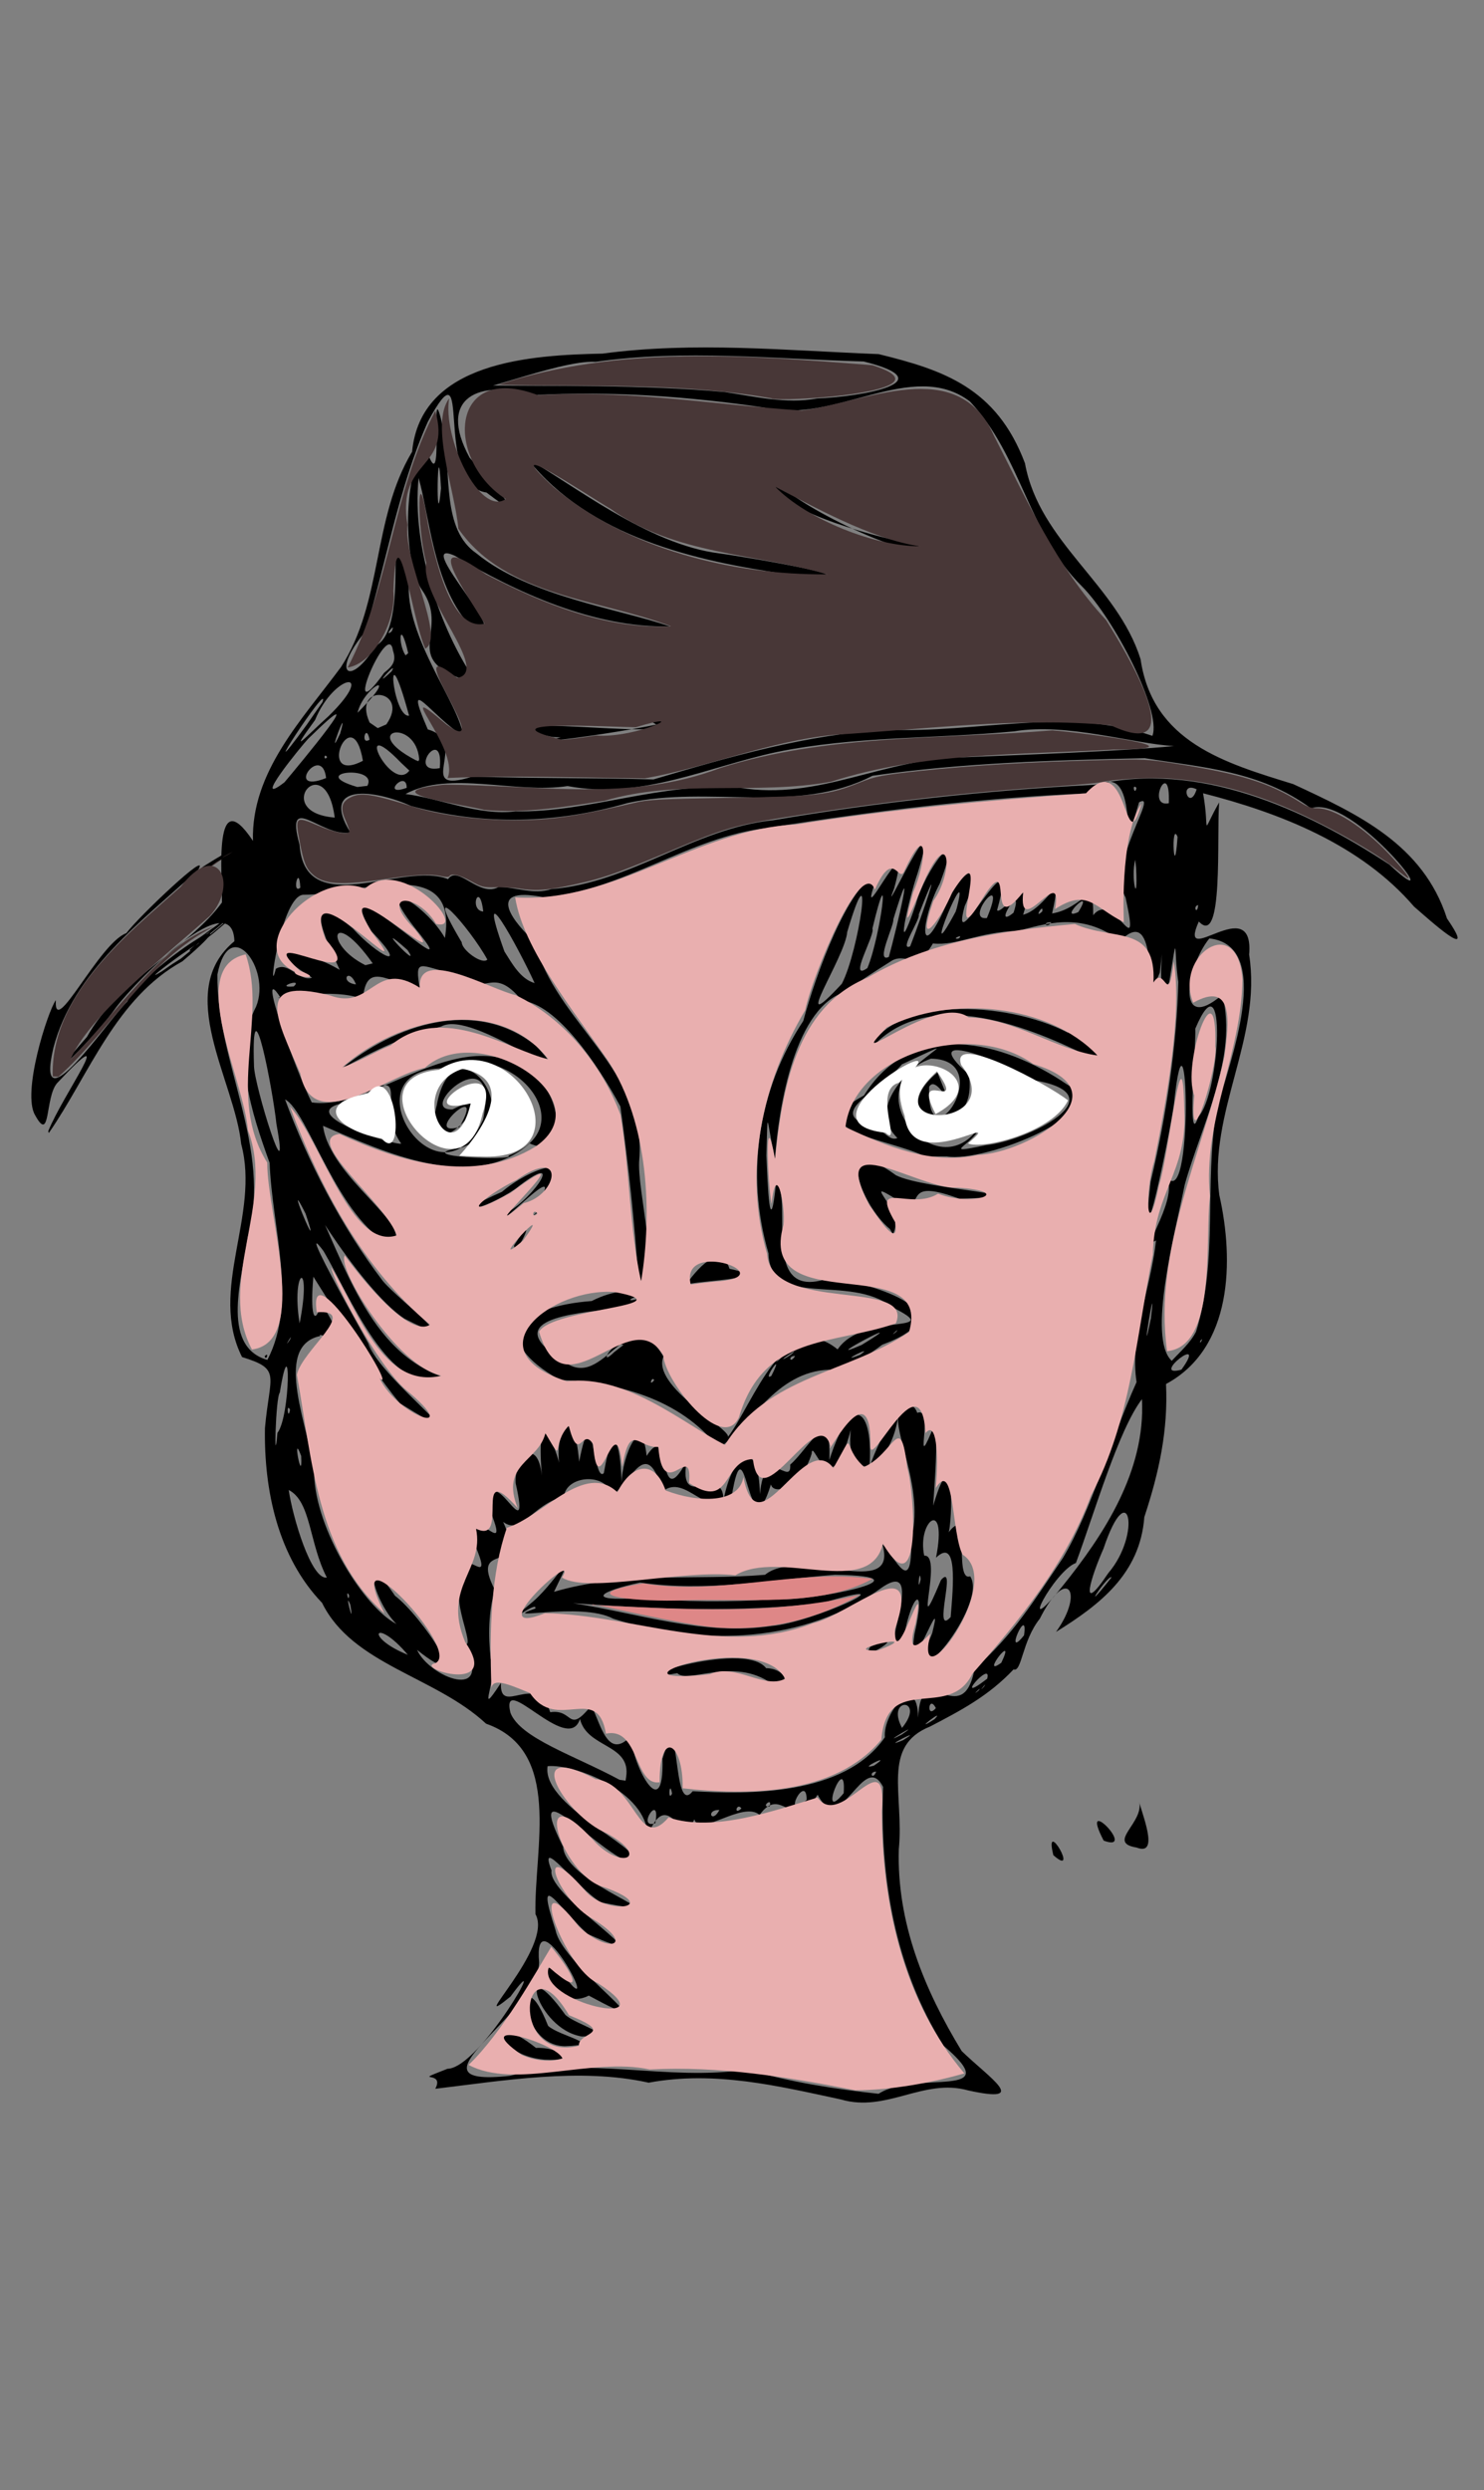 <?xml version="1.0" encoding="UTF-8" standalone="no"?>
<svg
   xmlns:dc="http://purl.org/dc/elements/1.1/"
   xmlns:cc="http://creativecommons.org/ns#"
   xmlns:rdf="http://www.w3.org/1999/02/22-rdf-syntax-ns#"
   xmlns:svg="http://www.w3.org/2000/svg"
   xmlns="http://www.w3.org/2000/svg"
   xmlns:sodipodi="http://sodipodi.sourceforge.net/DTD/sodipodi-0.dtd"
   xmlns:inkscape="http://www.inkscape.org/namespaces/inkscape"
   version="1.1"
   id="svg86"
   width="1440"
   height="2416"
   viewBox="0 0 1440 2416"
   sodipodi:docname="villager3.svg"
   inkscape:version="1.0 (4035a4fb49, 2020-05-01)">
  <rect x="0" y="0" width="1440" height="2416" fill="#808080" stroke="none"/>
  <defs
     id="defs90" />
  <sodipodi:namedview
     inkscape:document-rotation="0"
     pagecolor="#ffffff"
     bordercolor="#666666"
     borderopacity="1"
     objecttolerance="10"
     gridtolerance="10"
     guidetolerance="10"
     inkscape:pageopacity="0"
     inkscape:pageshadow="2"
     inkscape:window-width="1058"
     inkscape:window-height="1347"
     id="namedview88"
     showgrid="false"
     inkscape:zoom="0.59003612"
     inkscape:cx="589.76972"
     inkscape:cy="1065.7203"
     inkscape:window-x="0"
     inkscape:window-y="0"
     inkscape:window-maximized="0"
     inkscape:current-layer="g94"
     inkscape:pagecheckerboard="true" />
  <g
     inkscape:groupmode="layer"
     inkscape:label="Image"
     id="g94">
    <path
       id="path98"
       style="fill:#000000;stroke-width:1.333"
       d="m 815.89,2036.823 c -60.361,-12.905 -122.085,-28.18 -186.468,-16.25 -66.771,-14.898 -141.85,-1.791 -207.039,5.916 10.047,-18.984 -25.667,-4.63 11.792,-19.393 32.047,-0.454 103.226,-127.659 61.163,-70.025 -46.029,37.359 42.343,-48.017 24.239,-79.984 -1.446,-64.35 26.649,-158.641 -47.951,-184.821 -49.415,-46.029 -129.592,-57.124 -159.128,-117.221 -42.835,-44.57 -56.462,-109.404 -55.395,-169.54 4.547,-52.017 16.429,-57.02 -22.242,-68.931 -32.857,-65.341 17.764,-137.635 -0.828,-206.643 -6.368,-62.091 -65.72,-147.815 -6.587,-196.765 -1.64,-55.651 -93.169,35.763 -114.552,63.877 -18.696,27.168 -80.467,87.941 -28.547,28.985 30.476,-55.131 99.219,-86.411 131.024,-130.473 0.463,-26.107 -8.852,-118.289 30.09,-59.734 -1.853,-67.065 48.078,-118.09 85.518,-168.803 40.897,-63.43 29.843,-143.649 68.905,-208.708 8.326,-87.781 115.492,-93.799 184.766,-95.249 88.997,-11.884 178.527,-2.99 267.993,0.502 62.602,15.386 114.357,32.515 141.945,105.911 13.904,76.847 89.361,117.565 112.162,190.025 11.782,80.503 81.82,100.728 148.118,121.217 62.766,29.118 126.123,58.482 149.244,130.438 31.378,45.418 -17.822,0.603 -32,-11.61 -51.488,-60.014 -129.75,-90.848 -204.728,-109.946 6.984,38.215 -2.872,41.289 15.611,8.89 -2.55,33.424 4.425,141.445 -19.73,115.539 -21.71,48.716 54.136,-30.724 48.847,32.18 12.679,80.666 -39.74,152.5 -28.936,233.284 14.251,63.12 13.098,148.4 -51.731,183.245 2.109,44.786 -6.656,85.531 -21.052,129.085 -4.109,54.977 -43.047,84.971 -85.671,111.417 28.1,-39.145 10.349,-64.919 -15.788,-12.743 -17.289,21.671 -17.387,52.193 -25.446,49.177 -24.489,25.866 -50.867,39.645 -80.892,55.322 -47.589,19.058 -25.218,65.462 -30.424,119.127 -2.075,71.617 25.008,136.641 60.99,195.769 27.405,26.579 66.971,51.504 6.285,38.188 -43.244,-12.206 -79.243,21.84 -123.556,8.743 z m 36.621,-5.48 c 36.384,-23.434 125.461,6.591 63.204,-46.549 -47.355,-74.794 -62.185,-163.703 -58.796,-251.143 -18.966,-36.764 -40.97,50.977 -63.49,7.556 -25.637,38.38 -34.364,-10.644 -56.379,19.537 -16.67,-14.043 -58.34,22.365 -63.227,4.321 -13.57,28.029 -25.423,-33.552 -45.315,15.803 -1.217,-42.342 -69.728,-69.65 -97.146,-67.378 -6.681,41.239 109.724,87.309 76.804,92.213 -34.329,-15.146 -100.069,-91.349 -61.786,-13.945 2.678,37.838 124.03,71.204 36.662,53.865 -23.534,-14.212 -61.638,-66.672 -47.844,-30.901 -5.093,25.462 120.638,100.185 34.602,61.361 -29.264,-27.333 -50.904,-65.38 -30.622,-3.122 7.147,35.712 117.744,109.522 32.13,63.118 -38.42,19.924 -60.314,-61.234 -15.532,-9.081 20.313,19.582 -38.419,-86.748 -32.639,-23.031 -1.034,51.021 -136.258,121.65 -28.385,109.953 76.019,-19.687 151.836,5.64 230.169,-6.143 41.769,12.265 85.944,19.106 127.589,23.566 z m -324.398,-33.106 c -48.547,-4.41 -56.152,-49.658 -8,-11.379 20.72,-1.193 44.621,13.326 8,11.379 z m 19.878,-13.058 c -47.708,-1.088 -44.178,-90.916 -16.17,-19.772 10.861,10.127 56.636,18.46 16.17,19.772 z m 16.58,-9.412 c -44.922,-7.176 -63.216,-86.765 -16.011,-21.047 10.299,9.859 53.449,20.442 16.011,21.047 z m 71.311,-206.945 c 5.627,-31.801 -19.295,6.474 0,0 z m 62.188,-12.794 c -13.563,-0.64 -7.49,14.135 0,0 z m 21.375,-1.54 c -4.595,-6.345 -7.955,7.612 0,0 z m 27.333,-1.891 c 3.361,-9.986 -9.622,1.285 0,0 z m 35.969,-6.362 c -0.003,-27.689 -25.673,21.781 0,0 z m 35.914,-6.528 c 3.026,-42.821 -26.2,32.05 0,0 z m -166.57,0.447 c -2.394,-14.73 -4.213,8.873 0,0 z m 20.02,-2.333 c 52.874,2.83 146.796,5.109 186.526,-52.348 -2.201,-23.064 31.703,-64.979 32.245,-18.986 2.868,-60.185 43.183,14.608 54.797,-47.424 37.874,-33.4 57.633,-66.078 85.793,-107.66 28.559,-48.337 45.421,-112.656 71.384,-170.526 -6.779,-44.83 13.034,-86.655 18.947,-137.493 -16.426,10.423 24.184,-42.914 9.054,-63.667 28.229,46.77 21.662,-194.806 8.291,-68.838 -4.343,32.11 -34.535,176.47 -22.605,75.426 15.723,-65.192 25.438,-135.394 26.846,-193.638 -4.69,-31.199 -0.059,-54.195 -8.822,0.208 -18.026,36.478 2.218,-106.797 -9.125,-9.22 -16.793,42.065 1.271,-70.977 -38.529,-30.703 -37.638,-29.466 -74.299,-15.918 -99.12,-9.898 -39.5,1.399 -59.035,14.72 -82.548,12.283 -16.296,28.523 -26.479,6.994 -41.591,17.821 -19.751,12.62 -27.673,17.316 -42.01,28.786 -50.055,13.108 -66.219,111.778 -69.654,162.994 -8.462,-39.94 -6.901,-53.585 -8.321,-3.863 1.245,28.942 3.376,86.57 9.515,24.995 17.323,19.881 -17.228,119.208 52.502,93.384 44.009,6.929 134.202,33.954 50.348,65.176 -30.084,22.957 -51.248,27.233 -50.896,24.201 -53.205,1.737 -76.527,55.115 -107.831,76.252 -37.277,-49.031 -100.593,-64.098 -154.085,-66.315 -69.5,-39.215 -40.84,-71.138 30.964,-76.555 43.576,-22.341 73.671,1.167 20.946,7.542 -38.657,4.515 -112.944,10.525 -47.704,51.162 39.171,30.357 61.919,-63.468 96.359,-4.818 -11.924,28.644 64.333,69.449 62.68,77.932 24.362,-32.281 55.646,-126.401 106.308,-84.874 24.984,-37.077 107.003,-13.752 52.671,-41.164 -41.347,-32.821 -118.235,2.82 -119.738,-52.031 -22.705,-77.414 -9.96,-159.093 33.743,-225.476 11.994,-44.745 44.114,-133.134 72.787,-143.158 -27.2,74.545 36.177,-60.617 15.303,14.856 -16.203,41.247 50.003,-104.15 22.865,-15.016 -9.278,26.427 -23.837,94.737 -1.693,30.009 8.363,-32.324 48.194,-85.882 23.21,-20.043 -18.933,35.926 -20.599,80.859 5.774,21.895 16.732,-38.837 39.721,-47.44 18.347,0.196 -16.507,60.367 55.385,-81.759 31.48,3.812 3.292,5.955 40.056,-43.769 25.284,4.429 23.333,-6.071 38.805,-49.721 28.088,-1.232 30.459,-4.86 40.248,-37.09 39.884,1.725 19.939,-25.813 46.346,51.969 31.394,-17.309 -18.252,-32.67 33.353,-103.56 13.135,-92.28 -21.951,77.506 6.46,-58.644 -50.529,-8.642 -103.94,4.344 -207.227,17.125 -309.566,33.447 -76.638,8.489 -140.14,60.95 -217.392,67.416 -60.613,-12.191 -26.976,26.931 -9.182,42.834 20.177,78.584 108.85,124.344 101.686,211.511 -2.781,28.845 22.101,116.481 -0.67,117.85 -4.557,-62.776 -9.129,-106.154 -17.658,-169.257 -22.139,-41.32 -61.839,-99.369 -95.52,-102.709 -30.319,-37.443 -35.723,0.816 -67.035,-26.208 -32.053,-7.362 -37.686,-16.821 -31.829,15.838 -31.993,-8.734 -52.624,-28.146 -55.499,9.241 -24.565,-12.331 -96.328,-0.175 -79.81,-1.657 -25.142,-39.33 15.22,72.366 30.216,101.51 61.054,8.333 141.137,-77.065 209.678,-31.855 38.746,27.195 34.792,87.474 1.829,71.632 -55.331,48.803 -141.585,8.274 -200.582,-17.086 6.654,51.323 89.965,96.77 67.041,116.394 -53.062,-25.253 -81.4,-130.478 -103.869,-141.971 21.942,59.525 54.287,123.121 95.057,176.377 18.277,21.177 83.16,68.383 20.605,36.164 -43.595,-28.695 -117.587,-151.516 -97.771,-133.946 36.47,65.883 57.015,162.172 133.604,190.034 -48.98,21.797 -89.179,-79.003 -114.131,-121.467 -35.989,-48.21 80.607,154.237 43.079,89.47 13.196,36.173 119.583,113.213 31.094,58.217 -33.178,-38.822 -98.36,-146.041 -84.065,-123.02 -3.189,34.775 0.482,50.898 7.635,26.201 33.786,50.475 -5.387,25.52 -1.084,31.48 -47.347,10.275 -9.447,91.123 -5.857,133.652 1.181,54.059 48.807,129.996 79.929,145.726 -21.723,-20.858 -36.179,-78.72 -1.382,-27.325 25.885,19.587 79.168,99.033 21.348,52.455 12.216,26.967 74.846,50.926 46.125,-5.191 11.857,3.13 -16.617,-47.527 -0.151,-60.959 -8.863,-44.333 29.814,11.908 11.483,-32.593 -8.415,-54.005 36.426,20.187 12.426,-39.001 0.687,-52.615 41.751,46.437 25.764,-24.076 -1.428,-23.055 21.002,-47.082 25.489,-7.177 -6.909,-81.898 18.273,-17.539 18.064,-3.867 -8.315,-38.102 13.104,-71.503 18.079,-9.702 13.696,-69.723 13.29,21.651 23.925,11.12 10.731,-61.02 17.008,-17.106 17.198,9.925 0.564,-26.919 19.855,-70.629 24.37,-26.667 24.324,-37.741 9.575,59.907 38.86,5.085 -8.782,51.07 35.813,0.871 35.683,38.248 8.848,-47.054 34.212,-62.722 35.392,-6.203 4.765,-51.073 30.662,-5.714 29.395,-28.662 17.545,-14.929 39.984,-61.315 38,-4.489 20.785,-65.835 43.225,-52.412 38.879,7.471 10.167,-32.078 37.673,-77.828 46.395,-53.209 17.949,-7.039 -6.394,68.43 17.467,9.73 2.129,24.691 0.049,46.553 -1.988,80.304 23.062,-78.237 18.112,33.276 13.622,27.752 24.075,-34.108 5.635,46.839 22.233,40.781 18.753,27.831 -69.29,131.809 -36.825,55.108 12.943,-51.541 -25.958,60.998 -17.22,1.014 11.731,-51.193 -2.926,-38.403 -10.178,2.304 -30.045,34.501 24.9,-79.045 -21.122,-47.72 -74.828,54.373 -175.377,57.628 -261.023,30.412 -31.856,-16.997 -113.932,3.501 -75.576,-9.888 3.153,-9.692 -44.889,28.885 -1.498,-7.359 24,-21.23 46.65,-64.36 19.621,-8.81 68.049,-20.058 138.181,-10.855 204.813,-16.534 33.67,-27.758 130.435,25.939 113.736,-30.001 13.168,13.841 29.203,52.775 28.084,-4.538 12.076,-46.382 -14.239,-96.185 -12.77,-118.428 -8.325,54.559 -52.085,67.364 -45.858,12.409 -20.794,77.81 -37.244,5.362 -37.996,23.133 -10.139,33.067 -36.855,40.833 -39.51,29.761 -22.154,72.525 -24.492,-70.428 -38.149,11.958 -23.332,23.665 -44.323,-23.319 -66.958,-5.157 -15.442,-54.267 -29.194,-11.117 -49.24,4.516 -3.888,-23.241 -44.227,-20.574 -46.492,0.361 -30.98,7.808 -40.974,38.041 -58.963,24.71 24.796,55.175 -33.842,15.761 -8.126,65.878 -6.15,21.353 -6.489,44.145 -4.026,66.885 8.794,16.739 -15.934,62.816 10.002,23.378 -1.738,33.692 34.99,-12.195 47.796,28.469 23.13,-3.406 16.536,22.121 39.852,-6.346 9.251,17.366 15.722,53.893 38.701,29.197 -0.831,23.269 32.139,90.693 30.389,22.225 18.101,-59.267 8.892,57.545 29.263,31.591 z m 76.6,-104.503 c -37.204,-26.273 -81.309,0.712 -91.463,-10.005 -69.73,12.431 64.281,-33.478 86.196,-4.853 16.252,-0.164 27.685,16.054 5.267,14.857 z m 95.831,-35.707 c 42.936,-18.136 -12.382,18.643 0,0 z m -309.765,-78.307 c 18.929,-42.249 6.331,14.593 0,0 z m 130.667,-272.726 c 15.456,-21.739 34.733,-38.999 42.447,-15.633 48.102,9.979 -35.003,11.468 -42.447,15.633 z m -166.552,-38.424 c 26.183,-40.805 0.22,16.28 0,0 z m 364.57,-15.829 c -28.799,-23.554 -54.805,-96.388 5.982,-52.087 27.337,14.158 157.086,19.787 61.447,22.747 -51.441,-19.038 -35.451,3.617 -50.602,7.146 -55.584,-35.185 0.444,3.261 -13.913,27.024 z M 492.168,1176.349 c 27.297,-15.312 57.374,-62.068 7.958,-22.954 -32.998,22.454 -66.779,26.462 -13.017,2.895 26.243,-22.712 76.695,-40.062 40.105,1.313 12.222,-26.412 -49.363,40.298 -35.046,18.745 z m 25.278,2.97 c 4.506,-5.409 6.305,-3.683 0,0 z m 379.729,-57.545 c -34.901,-17.29 -122.857,-24.419 -58.787,-59.008 47.209,-75.778 135.276,-52.797 196.987,-10.658 46.612,25.367 -78.704,76.327 -116.834,69.803 l -14.9,0.093 -6.466,-0.23 z m 59.604,-10.782 c 39.835,-3.993 130.164,-48.624 46.433,-63.014 -21.51,-14.319 -118.55,-54.552 -63.096,-5.47 11.025,70.963 -89.789,47.392 -30.522,-1.99 21.737,53.511 0.012,-0.322 -7.938,13.793 -3.626,79.031 67.497,-26.328 1.659,-27.218 -78.426,28.371 9.789,132.453 49.829,61.318 -5.508,22.758 -45.327,32.671 3.635,22.582 z m -86,-6.903 c -50.764,-50.946 102.952,-117.135 4.493,-71.552 -26.476,30.623 -76.631,47.559 -25.504,62.09 6.721,0.836 13.345,13.014 21.011,9.462 z m -540,-66.778 c 52.1,-43.037 130.456,-70.324 189.559,-22.486 50.12,54.075 -61.448,-36.721 -92.25,-18.875 -34.13,8.554 -66.841,24.003 -97.31,41.361 z m 724.687,-12.922 c -62.323,-30.663 -160.16,-69.362 -213.452,-3.558 22.755,-54.68 134.155,-50.053 193.891,-19.098 11.739,-1.805 45.117,29.225 19.561,22.656 z m -447.917,699.767 c 5.207,-32.492 -37.947,-27.892 -44.795,-56.511 -11.228,36.377 -77.386,-48.02 -67.473,-5.969 9.573,24.797 62.233,41.418 105.891,65.046 l 5.88,0.835 z m 242.629,-5.379 c -7.941,0.248 -3.263,9.097 0,0 z m -2.236,-5.761 c 20.98,-14.166 -17.979,5.178 0,0 z m 28.324,-24.738 c 24.13,-14.917 -25.574,10.579 0,0 z m -1.351,-5.455 c 23.277,-15.741 -25.518,13.35 0,0 z m 0.361,-6.446 c 23.804,-29.017 -16.39,-30.596 0,0 z m 31.484,-8.425 c 12.31,-12.782 -24.392,15.601 0,0 z m 1.353,-10.803 c -7.149,-13.849 -9.536,11.412 0,0 z m 41.503,-16.993 c 4.978,-6.088 -8.98,7.244 0,0 z m 8.28,-11.485 c 5.33,-19.446 -35.553,27.518 0,0 z m -2.947,7.485 c 4.331,-6.627 -7.585,8.418 0,0 z m 16.683,-23 c 15.551,-32.472 -21.83,16.003 0,0 z m -575.853,-7.667 c -31.892,-37.736 -43.115,-17.381 0,0 z m 597.894,-18.928 c 4.504,-31.618 -20.703,25.89 0,0 z m -244.894,-9.111 c 38.344,-2.788 140.874,-49.795 49.693,-22.391 -80.459,9.635 -161.937,6.118 -242.359,0.337 64.106,9.836 126.519,31.913 192.667,22.054 z m 173.691,-8.625 c 2.579,-30.865 6.896,-77.654 -14.204,-57.609 11.603,-59.156 -18.682,-35.839 -11.441,-1.923 19.172,-1.944 -12.87,93.337 16.244,23.619 16.126,-18.49 -8.789,55.94 9.4,35.913 z m -582.536,-11.903 c -6.637,-16.876 4.588,26.404 0,0 z m 690.095,-16.879 c 41.575,-51.485 81.639,-112.962 78.076,-182.623 -22.877,29.942 -46.008,110.051 -64.088,158.944 -20.688,7.317 -58.957,79.481 -13.988,23.679 z m -278.583,11.613 c 34.354,2.381 158.36,-22.484 58.667,-23.835 -65.065,5.094 -124.012,16.873 -189.012,7.534 -38.888,8.368 -54.64,18.433 -1.153,15.096 43.792,3.724 87.562,3.911 131.499,1.204 z m 327.176,-21.383 c -3.217,-3.072 -34.192,43.228 0,0 z m -3.187,-4.092 c 32.715,-38.194 19.865,-96.865 -4.692,-23.654 -11.481,25.783 -25.105,68.166 4.692,23.653 z m -736.655,21.562 c -3.812,-7.148 -0.501,8.719 0,0 z m -21.633,-17.241 c -17.339,-33.551 -15.214,-73.812 -36.991,-84.957 3.757,26.212 21.88,87.494 36.991,84.957 z m 576.206,1.653 c -1.107,-13.037 -3.67,16.502 0,0 z M 292.243,1412.549 c -9.578,-26.299 1.658,31.288 0,0 z m -23.029,-22.393 c 12.606,-16.052 13.406,-107.812 2.303,-39.107 -4.158,4.391 -5.914,79.841 -2.303,39.107 z m 12.232,-22.491 c -3.862,-7.387 -2.022,11.429 0,0 z m 353.333,-28.672 c -2.229,-4.608 -5.748,7.227 0,0 z m 113.737,-4.17 c 14.291,-28.294 -10.107,6.647 0,0 z m 397.882,-6 c 27.181,-37.664 -32.024,8.717 0,0 z m 14.168,-36.783 c 21.933,-70.705 7.561,-142.804 20.018,-215.363 12.333,-45.803 56.406,-159.099 -7.08,-166.234 -22.644,28.012 -33.035,93.62 12.617,54.593 15.33,61.749 -20.56,126.6 -36.562,184.569 -9.401,46.723 -36.519,148.471 -12.554,170.626 8.312,-8.982 17.873,-17.157 23.561,-28.192 z m -901.12,27.318 c 29.542,-56.629 4.344,-128.644 2.196,-191.141 -17.439,-48.571 -36.818,-105.779 -13.086,-151.773 14.916,-36.534 -25.91,-90.241 -37.593,-31.075 -1.138,86.143 53.503,167.849 29.389,255.312 -4.548,35.686 -27.608,105.388 19.094,118.677 z m -2.667,-3.536 c 4.784,-5.077 1.656,5.256 0,0 z m 500.667,2 c 9.415,-11.854 -12.548,12.035 0,0 z m 13.333,-6.981 c -23.226,14.666 -1.926,4.505 0,0 z m 0.753,4.84 c -6.787,-0.897 -5.522,8.301 0,0 z m -166.57,-10.824 c -10.762,-4.548 -25.177,22.89 -8.901,6.891 z m 229.483,9.645 c 16.732,-11.56 -25.291,9.858 0,0 z m 1.667,-9.68 c 57.46,-35.036 -48.175,20.824 0,0 z m -554.774,-5.002 c 4.308,-9.225 -7.946,11.502 0,0 z m 885.183,-0.702 c -3.773,2.578 -1.584,5.8 0,0 z m -49.73,-20.216 c 6.242,-51.423 -11.731,57.321 0,0 z m -247.176,13.251 c 4.978,-6.088 -8.98,7.244 0,0 z m -578.88,-8.278 c 12.602,-64.525 -8.692,-52.85 0,0 z m 329.377,-24.055 c -1.372,-4.942 -18.355,5.426 0,0 z m -323.609,-82.395 c -23.849,-47.417 18.46,54.573 0,0 z m 196.749,-56.202 c 75.673,-28.699 1.886,-113.161 -57.809,-84.758 -104.879,-4.026 -9.933,144.35 33.249,49.929 17.36,-84.53 -66.857,-8.056 -29.53,-10.11 59.428,-30.082 -35.194,73.33 -15.347,-4.101 16.257,-87.633 96.042,14.144 24.514,41.078 -57.383,9.208 54.143,13.091 44.924,7.963 z m -225.04,-30.894 c -3.112,-30.363 -24.9,-146.388 -21.741,-56.227 -0.026,18.134 35.887,133.244 21.741,56.227 z m 121.096,19.158 c -26.436,-35.932 16.056,-81.317 -48.708,-40.66 -66.574,9.201 44.041,43.19 48.708,40.66 z m 773.454,-26 c 21.357,-22.266 28.069,-159.011 -2.916,-85.423 0.979,13.461 -8.344,119.716 2.916,85.423 z m -716.989,10 c 28.074,-49.153 -38.724,10.911 0,0 z M 816.851,954.449 c 16.757,-31.715 32.095,-140.466 5.243,-50.267 -1.831,24.97 -58.581,107.773 -5.243,50.267 z m -531.825,2.586 c 9.836,-8.939 -20.041,1.689 0,0 z m 60.42,-1.967 c -7.132,-17.783 -16.599,-2.004 0,0 z m 173.333,-1.284 c -15.916,-34.785 -58.995,-113.433 -29.289,-30.629 7.314,11.457 15.336,26.553 29.289,30.629 z m -216,-5.235 c -61.173,-38.483 -4.627,-26.333 26.849,-7.608 -5.995,-14.234 -44.885,-88.892 12.744,-40.165 23.225,25.641 57.362,44.005 17.817,2.415 -45.971,-77.491 102.717,70.534 41.794,-3.638 -42.15,-54.072 12.157,-21.003 29.72,10.454 13.615,-82.544 -84.457,-41.717 -136.815,-41.927 -22.297,-0.64 -35.916,106.578 -27.238,71.871 12.163,-7.749 22.744,12.763 35.128,8.597 z m 538.915,-9.368 c 12.807,-30.685 23.687,-116.886 4.836,-38.255 3.051,5.749 -24.444,52.237 -4.836,38.255 z m -480.029,-4.515 c -39.789,-56.286 -48.393,-18.882 -7.136,1.736 z m 111.232,-3.686 c -16.829,-30.918 -66.341,-86.458 -24.852,-16.724 0.077,7.435 19.827,22.053 24.852,16.724 z m 389.586,-2.567 c 8.122,-29.505 26.837,-109.646 4.378,-36.599 1.066,5.743 -17.912,42.895 -4.378,36.599 z m -467.037,-6.685 c -38.883,-34.709 15.698,23.217 0,0 z m 487.729,-3.573 c 10.932,-27.753 35.255,-100.001 8.322,-30.875 1.794,4.581 -19.688,35.686 -8.322,30.875 z m 48.392,-9.99 c -9.555,2.95 0.836,3.958 0,0 z m -3.157,-27.134 c 15.095,-58.39 -38.819,73.84 -1.104,3.472 z m 91.81,13.716 c -10.17,-0.183 -4.218,6.501 0,0 z m -62.589,-4.065 c 21.292,-50.716 -23.246,2.918 0,0 z m 25.865,-5.193 c 11.151,-33.751 -22.324,18.252 0,0 z m -514.574,-1.109 c -3.554,-31.08 -14.36,-1.278 0,0 z m 542.413,-0.082 c 1.728,-9.086 -8.985,8.397 0,0 z m 35.088,0.524 c 16.982,-27.846 -21.269,9.903 0,0 z m 116.263,-6.745 c -5.586,0.954 -1.051,10.395 0,0 z m -61.077,-43.906 c -4.669,16.997 2.956,49.062 0.776,7.669 z m -566.783,28.425 c 76.709,-5.987 139.133,-59.047 215.389,-66.812 102.943,-17.558 207.262,-29.007 311.898,-34.391 100.671,-23.111 202.891,22.678 286.152,77.44 62.81,58.462 -35.784,-69.455 -76.152,-54.564 -49.929,-36.765 -105.091,-39.514 -161.288,-48.701 -88.068,1.986 -176.857,4.525 -264.219,17.069 -73.357,38.091 -158.639,8.893 -237.554,26.438 -69.657,20.109 -139.825,22.124 -210.272,2.839 -36.061,-16.149 -88.79,-22.613 -58.781,25.781 -27.788,5.089 -63.9,-41.124 -49.326,11.735 5.242,74.443 99.794,15.808 144.107,33.481 9.531,-14.189 30.472,18.172 48.976,7.641 17.032,0.038 34.313,7.763 51.07,2.045 z m -243.425,-1.368 c -1.09,-24.414 -8.648,7.133 0,0 z m 851.25,-49.253 c -6.722,-17.125 -3.346,48.42 0,0 z m -817.863,-18.785 c -8.887,-68.995 -62.636,-4.966 0,0 z m 175.275,-6.01 c 71.936,1.225 143.005,-28.858 217.801,-22.99 76.177,12.971 141.299,-28.969 216.972,-29.447 64.866,-2.722 155.274,-6.015 204.429,-10.954 -39.841,-2.086 -104.333,-22.858 -155.154,-14.241 -76.787,7.349 -154.683,4.544 -230.638,20.123 -67.08,14.415 -131.422,46.416 -202.69,32.95 -50.239,7.859 -114.566,-15.505 -157.318,7.727 33.527,4.168 71.189,21.358 106.598,16.832 z m 634.092,-7.892 c 1.807,-45.799 -22.469,4.721 0,0 z m 27.026,-13.509 c -17.988,-8.641 -7.168,22.503 0,0 z m -766.517,-1.448 c -0.193,-18.762 -26.137,9.481 0,0 z m 708.115,-7e-4 c -4.904,-4.859 -1.599,8.653 0,0 z m -826.727,-5.369 c 13.696,-16.258 90.712,-108.674 22.893,-42.117 -5.37,5.563 -56.907,68.381 -22.893,42.117 z m 80.394,3.456 c 11.015,-20.75 -59.926,-13.49 -9.699,1.123 z m -40,-7.564 c -4.094,-34.705 -41.792,16.582 0,0 z m 317.667,1.348 c 74.733,-22.185 148.53,-43.641 227.273,-48.342 85.586,3.959 173.527,-22.639 256.854,6.049 9.139,-23.688 -37.098,-113.691 -68.366,-145.043 -52.06,-51.389 -58.79,-126.264 -108.651,-179.287 -55.998,-42.625 -131.522,22.798 -199.682,5.841 -74.139,-10.875 -149.293,-16.201 -224.253,-12.074 -51.304,-15.192 -93.872,1.265 -61.575,60.717 15.56,18.293 66.233,72.299 16.4,33.808 -53.247,-7.619 -11.712,-152.502 -56.918,-68.691 -29.112,65.483 -40.033,136.723 -61.002,204.013 -33.994,41.021 -14.036,53.649 10.149,13.522 35.586,-18.011 5.458,-150.801 32.516,-63.096 -4.773,54.093 49.558,120.342 52.447,150.143 -29.971,-17.986 -59.403,-64.522 -34.192,-6.091 42.624,12.158 -15.64,64.406 43.398,45.748 58.426,1.91 117.574,1.16 175.602,2.782 z m -112.568,-44.292 c -50.704,-20.644 161.689,8.953 107.559,-12.825 92.361,-6.542 -140.696,29.14 -84.993,16.292 l -7.745,-0.329 -14.821,-3.138 z m -75.432,-53.963 c -55.667,-21.181 -9.524,-46.908 -36.698,-85.639 -22.65,-33.881 -14.253,-140.789 6.958,-129.154 15.34,37.019 -0.961,-94.654 14.087,-25.603 7.405,42.994 -1.877,96.331 31.981,119.415 51.036,41.771 139.709,54.003 187.492,70.758 -72.9,1.815 -148.754,-32.869 -208.602,-68.523 -45.113,-20.489 69.51,97.168 12.325,64.923 -33.041,-37.878 -37.384,-105.997 -47.463,-140.304 -6.915,68.428 22.383,147.552 52.715,193.243 l -5.952,2.554 -6.842,-1.671 z M 427.934,473.822 c -3.43,-66.043 -5.185,54.583 0,0 z m 336.845,83.346 C 673.815,544.335 571.99,520.703 512.113,445.403 c 42.156,23.199 116.92,83.23 186.099,91.487 30.53,4.077 169.786,28.306 66.567,20.278 z M 881.446,526.812 c -37.526,-6.805 -138.514,-36.191 -128.45,-59.388 33.719,32.836 148.849,82.164 137.951,60.383 l -9.502,-0.995 z M 389.274,740.127 c -48.755,-50.559 -9.338,30.58 7.956,7.485 -2.652,-2.495 -5.304,-4.99 -7.956,-7.485 z m 37.458,5.116 c 4.116,-43.035 -32.846,6.323 0,0 z m -74.586,-7.135 c -10.323,-61.461 -46.65,24.456 0,0 z m 54.633,-1.436 c -3.056,-40.596 -59.795,-28.668 -3.487,0.819 l 2.753,1.013 z M 312.919,681.156 c 8.566,-24.046 -72.058,99.843 -15.401,22.175 l 6.403,-9.239 z m 4.527,53.333 c -3.407,-4.783 -3.407,4.783 0,0 z m 1.333,-39.651 c 48.191,-47.145 5.518,-41.892 -13.093,3.776 -27.172,37.089 -9.658,16.645 13.093,-3.776 z m 11.27,16.909 c 9.909,-34.988 -15.206,32.495 0,0 z m 28.523,5.878 c -3.231,-17.343 -9.32,6.22 0,0 z m 16.296,-14.803 c 24.113,-34.337 -33.83,-41.043 -16.246,-1.843 l 7.927,5.443 z m 22.078,-8.492 c -24.384,-90.029 -16.134,2.527 0,0 z m -45.396,-7.508 c 36.464,-37.629 1.295,-20.634 -4.6,4.746 z m 29.708,-55.798 c -4.345,-32.447 -52.659,83.534 -8.474,21.681 8.082,-6.331 12.128,-11.236 8.474,-21.681 z m -1.247,20.262 c 7.61,-12.79 -22.48,21.171 0,0 z m 16.101,-17.59 c -8.264,-35.592 -10.381,-9.018 -2.553,2.126 z m -16.037,-21.162 c 5.069,-11.081 -8.991,7.277 0,0 z M 792.779,386.594 c 43.078,-1.729 125.019,-15.974 45.223,-35.898 -86.662,-2.329 -173.847,-11.959 -260.019,0.366 -36.14,-2.311 -134.13,39.698 -118.914,22.749 81.626,1.158 162.817,-0.895 244.146,6.533 29.556,4.372 59.496,11.787 89.564,6.249 z M 1022.135,1799.867 c -9.658,-38.85 26.119,23.056 0,0 z m 80.838,-7.401 c -30.049,-4.823 7.94,-24.093 2.332,-45.175 1.638,10.04 20.917,54.211 -2.332,45.175 z m -32.016,-6.721 c -25.19,-48.386 33.712,12.314 0,0 z M 46.779,1097.542 c 14.122,-35.533 71.338,-113.565 8.524,-46.608 -11.77,14.05 -5.995,58.62 -21.011,31.387 -13.545,-21.376 11.925,-100.926 19.894,-112.015 -2.362,38.867 41.969,-55.458 68.386,-64.95 12.192,-16.315 82.233,-82.634 69.884,-61.755 -53.878,49.725 -121.275,98.313 -140.722,173.41 -18.598,79.507 53.647,-27.944 71.711,-45.23 16.752,-33.861 131.727,-105.475 53.517,-39.096 -64.615,35.484 -90.485,109.928 -129.591,166.531 z M 175.614,929.979 c 59.374,-47.89 -52.914,33.781 -18.168,12.144 l 9.462,-6.614 z" />
    <path
       d="m 829.963,2027.942 c -65.958,-12.902 -131.89,-23.764 -199.458,-20.183 -56.419,-12.216 -130.56,19.711 -175.797,-4.439 32.881,-31.274 66.27,-91.583 80.161,-114.504 20.201,23.867 35.264,52.52 -2.332,19.644 -12.487,34.898 119.159,61.834 47.549,15.513 -32.589,-13.574 -72.407,-124.622 -18.316,-54.82 28.161,26.693 55.782,19.062 14.312,-6.875 -36.657,-19.862 -57.741,-84.844 -8.476,-28.227 20.167,24.952 76,16.928 18.262,-3.221 -41.769,-11.201 -72.284,-113.232 -10.121,-45.548 26.325,29.344 56.34,17.244 13.065,-6.646 -39.495,-15.968 -86.009,-92.104 -10.921,-52.595 39.419,4.695 41.419,71.32 70.852,37.206 43.831,14.877 103.819,-7.104 144.544,-19.326 23.073,32.587 68.081,-58.257 62.384,13.185 0.085,89.954 21.027,185.012 80.111,254.455 -32.077,9.171 -71.572,16.353 -105.819,16.382 z m -284.093,-30.748 c -5.691,-15.026 -93.144,-40.854 -39.632,-3.61 12.26,5.506 26.578,7.367 39.632,3.61 z m 15.889,-12.449 c -1.266,-13.614 37.309,-10.84 -9.662,-29.634 -45.274,-76.809 -59.133,47.008 9.662,29.634 z"
       style="fill:#e9afaf;stroke-width:1.695"
       id="path110" />
    <path
       d="m 662.424,1734.963 c 0.628,-44.791 -22.484,-57.95 -22.382,-5.829 -24.774,3.812 -19.56,-53.972 -52.088,-47.195 -8.242,-49.429 -47.729,-0.697 -73.689,-39.363 -21.94,-9.082 -35.632,-14.697 -37.403,-5.047 -2.082,-57.22 -0.373,-111.191 14.99,-155.3 35.209,-11.245 75.386,-64.525 107.185,-34.518 14.889,-29.07 36.622,-31.123 46.835,-1.714 32.149,12.377 71.451,12.605 75.516,-12.99 14.025,73.53 59.004,-46.425 87.286,-8.75 23.134,-40.539 6.692,-21.408 29.823,-1.105 29.059,-12.631 35.138,-55.687 41.835,0.694 7.427,25.422 13.98,137.244 -23.611,73.862 -12.806,53.689 -100.356,4.702 -143.145,30.602 -51.698,-5.883 -143.456,17.98 -168.221,2.175 19.372,-31.203 -82.384,60.681 -16.488,34.591 86.24,1.576 173.643,43.312 260.061,9.675 34.973,-7.756 107.529,-75.305 79.443,5.987 -0.528,46.323 31.659,-67.205 20.062,-5.642 -13.061,43.706 17.161,5.041 14.227,10.584 -16.899,69.52 73.87,-50.573 31.37,-77.438 -10.764,-20.38 -7.731,-93.535 -26.024,-64.615 3.105,-33.884 0.437,-66.013 -9.921,-53.221 -4.543,-75.559 -56.28,42.81 -53.443,10.31 -0.023,-73.272 -45.227,18.751 -38.846,2.286 -11.916,-43.919 -68.209,74.526 -75.166,12.564 -29.753,0.965 -20.519,50.619 -62.007,23.154 3.545,-43.027 -25.374,22.015 -29.821,-35.056 -18.85,2.175 -27.305,-25.473 -34.953,19.406 -6.409,-64.368 -23.347,42.691 -28.366,-21.967 -10.626,-17.444 -13.553,20.561 -23.623,-17.846 -17.444,17.901 -3.319,40.002 -22.643,7.196 -6.583,27.613 -44.247,29.698 -26.829,72.704 -45.026,-50.467 -6.5,36.516 -40.489,19.96 8.419,40.154 -33.092,56.156 -10.571,109.863 35.751,51.584 -49.317,25.455 -29.375,20.767 28.939,-10.758 -93.862,-138.773 -48.881,-48.422 -66.083,-58.317 -70.352,-150.855 -84.962,-231.492 4.408,-23.281 61.289,-63.927 19.275,-60.659 -9.818,-64.728 80.641,81.655 60.937,63.971 17.722,37.224 82.908,58.572 25.568,11.193 -27.415,-23.172 -70.878,-106.453 -72.581,-118.826 25.174,39.892 49.483,118.755 106.932,105.166 -43.606,-9.353 -101.457,-104.199 -93.71,-116.639 17.139,23.524 62.827,80.062 82.699,67.15 -65.422,-55.053 -106.605,-132.748 -135.922,-211.735 31.038,34.31 59.465,139.458 103.588,125.13 -8.105,-28.852 -92.538,-93.983 -55.424,-98.399 58.973,27.435 131.41,48.64 190.293,12.146 66.801,-46.165 -55.571,-123.564 -107.537,-76.306 -36.538,6.901 -109.161,67.535 -120.833,5.326 -22.548,-51.606 -46.443,-94.59 28.854,-75.595 40.854,15.144 42.988,-35.728 87.16,-7.454 -2.614,-40.343 69.453,2.045 92.91,7.145 47.096,22.267 84.129,68.125 101.775,116.175 9.033,53.325 8.547,110.172 19.998,161.533 10.983,-66.639 7.322,-153.085 -31.773,-213.609 -33.256,-48.372 -82.379,-108.304 -90.431,-158.911 96.973,5.95 176.287,-66.248 272.129,-70.71 93.324,-14.839 187.489,-23.608 281.687,-30.22 42.107,-45.982 36.832,70.006 54.107,9.72 -22.009,31.739 -17.057,119.373 -17.292,115.306 -28.93,-14.337 -34.969,-33.242 -66.748,-12.759 8.501,-46.984 -36.337,32.443 -30.898,-16.427 -38.076,48.187 -6.627,-45.982 -39.692,6.433 -39.445,65.777 13.842,-72.219 -29.199,-6.375 -9.771,24.5 -36.824,61.706 -18.286,8.401 19.153,-26.439 16.956,-73.618 -7.612,-22.025 -9.762,22.93 -26.434,65.408 -12.047,13.806 13.206,-29.802 15.375,-72.391 -8.418,-21.001 -5.629,13.603 -10.363,-23.163 -28.659,18.294 -12.623,-32.8 -60.892,83.801 -67.646,116.996 -41.865,70.513 -60.404,156.265 -36.939,236.485 3.428,58.33 143.491,23.202 124.888,67.372 -61.671,21.278 -128.247,10.155 -152.32,91.357 -16.553,34.629 -71.974,-35.595 -73.274,-60.157 -30.903,-54.353 -96.367,60.902 -120.566,-23.14 12.319,-22.747 145.124,-25.015 73.518,-38.445 -60.351,-4.876 -139.582,56.867 -46.545,86.547 58.518,-7.049 115.283,43.003 153.437,61.656 41.554,-67.124 118.844,-69.122 178.557,-109.428 23.679,-80.483 -148.653,-10.536 -121.758,-104.068 1.954,-17.95 -7.028,-63.654 -11.659,-20.211 -3.418,-17.077 -7.467,-102.269 3.404,-43.735 7.021,-66.5 19.692,-147.19 89.893,-175.829 59.447,-35.258 130.33,-45.622 200.975,-52.006 37.683,16.77 79.273,-0.115 76.315,56.752 11.187,-18.232 14.108,26.524 19.679,-20.519 8.442,48.322 -6.823,134.424 -18.897,193.903 -8.975,28.163 -7.838,83.291 4.733,22.808 9.426,-28.01 22.975,-161.797 24.391,-72.019 3.076,60.472 -29.319,78.649 -30.444,139.614 -16.17,79.844 -21.016,160.508 -60.099,234.118 -24.393,65.793 -69.373,120.867 -115.09,172.808 -22.573,46.069 -82.649,-2.226 -88.274,63.708 -45.259,55.089 -132.508,54.101 -192.817,47.322 z m 99.435,-106.289 c -25.809,-49.53 -188.974,8.237 -73.17,-4.386 24.715,-11.294 52.896,15.07 73.17,4.386 z m 89.894,-27.46 c 52.245,-19.734 -42.886,1.096 0,0 z m -310.717,-82.143 c 14.926,-26.209 5.155,16.481 -3.888,3.866 z m 151.647,-275.631 c 72.024,-4.039 -33.428,-43.374 -22.456,2.768 l 8.519,-1.199 z m -185.232,-39.797 c 34.554,-47.015 -39.972,33.919 0,0 z m 361.157,-17.884 c -24.881,-42.677 14.658,-10.71 41.663,-27.658 33.614,13.145 76.129,-2.185 18.266,-5.903 -35.815,2.284 -126.512,-61.389 -84.857,17.224 3.315,3.83 29.573,46.764 24.927,16.337 z m -360.371,-18.532 c 32.992,-7.672 41.394,-56.4 -7.03,-22.444 -34.002,16.474 -58.784,41.889 -5.823,12.516 84.628,-62.637 -46.863,59.246 12.853,9.928 z m 13.27,10.161 c -4.344,-6.277 -6.515,6.076 0,0 z m 426.957,-56.851 c 50.027,-1.968 145.282,-60.98 54.141,-88.233 -62.073,-44.268 -174.499,-7.839 -182.195,61.154 39.417,18.614 83.534,36.848 128.054,27.079 z M 379.143,1014.188 c 50.038,-41.844 115.396,4.91 152.937,13.452 -49.975,-63.583 -147.26,-39.096 -199.912,7.861 16.397,-5.406 30.966,-14.945 46.975,-21.312 z m 685.791,9.806 c -47.021,-49.94 -142.74,-59 -204.47,-27.14 -45.853,46.96 47.625,-33.934 79.409,-9.827 44.077,0.852 85.443,31.694 125.061,36.967 z"
       style="fill:#e9afaf;stroke-width:1.695"
       id="path112" />
    <path
       d="m 1132.484,1310.854 c -13.687,-98.309 34.518,-191.609 55.545,-285.623 4.728,-32.926 9.447,-74.513 -30.217,-52.408 -18.491,-45.619 43.011,-88.094 47.785,-22.773 -0.596,71.543 -38.699,137.655 -31.579,210.39 -4.984,44.799 6.621,146.025 -41.533,150.415 z"
       style="fill:#e9afaf;stroke-width:1.695"
       id="path114" />
    <path
       d="m 244.502,1309.279 c -34.834,-65.646 22.978,-142.464 -3.929,-212.733 -3.742,-48.864 -60.693,-158.208 -2.194,-170.586 21.627,62.412 -19.667,137.227 20.932,202.011 -0.549,48.385 41.766,173.868 -14.81,181.308 z"
       style="fill:#e9afaf;stroke-width:1.695"
       id="path116" />
    <path
       d="m 1158.895,1062.817 c -12.4,-30.253 22.711,-130.001 20.316,-47.637 3.536,16.218 -26.448,116.841 -20.316,47.637 z"
       style="fill:#e9afaf;stroke-width:1.695"
       id="path118" />
    <path
       d="m 285.951,942.501 c -50.691,-22.888 19.623,-100.101 68.181,-80.337 35.972,-33.484 101.95,41.948 69.035,34.205 -17.502,-29.914 -57.282,-31.628 -20.525,5.298 39.892,49.562 -86.283,-68.865 -41.924,2.64 50.497,66.066 -73.728,-71.419 -44.929,6.616 49.365,57.478 -77.121,-17.6 -24.773,30.888 25.467,9.543 -6.786,6.599 -5.066,0.689 z"
       style="fill:#e9afaf;stroke-width:1.695"
       id="path120" />
    <path
       d="m 434.294,754.793 c 12.605,-28.414 -58.524,-100.615 -1.117,-51.922 51.173,36.9 -50.65,-94.094 10.397,-45.193 33.566,-5.598 -37.021,-77.658 -29.884,-111.437 -9.112,-32.397 -9.52,-110.48 1.951,-35.369 6.833,30.26 21.084,101.635 54.579,94.259 -17.15,-29.005 -64.652,-94.965 1.197,-48.016 55.393,28.623 116.194,53.631 179.742,50.548 -69.516,-26.735 -160.43,-28.633 -206.368,-94.753 -3.346,-37.383 -27.706,-100.764 -8.95,-126.396 -6.51,37.928 29.45,114.87 54.975,97.674 -59.314,-38.038 -54.904,-133.689 31.347,-100.742 85.758,-5.554 170.835,9.246 255.881,14.851 61.35,-7.641 151.25,-54.846 186.224,23.972 31.963,62.646 60.693,127.182 109.063,179.363 17.597,28.237 86.605,140.394 4.285,101.946 -89.514,-8.116 -179.602,3.922 -268.947,9.384 -62.575,6.133 -121.863,31.334 -182.927,42.183 -63.696,-0.634 -128.955,-3.184 -191.45,-0.354 z m 143.989,-41.174 c 40.203,2.871 96.464,-25.584 38.592,-8.069 -23.848,-0.203 -151.383,-7.65 -71.374,12.258 10.99,-0.873 21.891,-2.528 32.782,-4.189 z M 802.846,557.228 C 732.698,536.691 654.64,538.258 592.653,493.771 568.27,479.533 479.393,419.588 537.188,472.64 c 71.891,60.494 173.561,85.299 265.658,84.588 z m 89.825,-27.258 c -47.033,-6.569 -107.389,-40.72 -140.455,-57.749 31.399,32.152 97.772,58.073 140.455,57.749 z"
       style="fill:#483737;stroke-width:1.695"
       id="path122" />
    <path
       d="M 748.612,386.464 C 661.189,371.064 572.119,375.433 483.765,373.2 600.588,334.732 726.052,344.809 846.566,354.325 c 82.946,26.322 -94.219,36.293 -97.954,32.139 z"
       style="fill:#483737;stroke-width:1.695"
       id="path124" />
    <path
       style="fill:#483737;stroke-width:1.695"
       d="m 503.712,861.99 c -4.661,-0.802 -14.575,-1.331 -22.033,-1.175 -12.732,0.266 -14.239,-0.098 -24.716,-5.968 -10.771,-6.035 -18.983,-7.892 -20.935,-4.733 -0.547,0.884 -3.596,0.901 -7.303,0.04 -10.578,-2.456 -25.269,-1.74 -55.221,2.694 -42.923,6.354 -59.648,5.228 -70.317,-4.734 -6.276,-5.86 -8.519,-11.527 -12.285,-31.043 -4.795,-24.845 -4.157,-25.443 17.333,-16.262 17.263,7.376 31.279,9.839 30.81,5.416 -0.148,-1.398 -2.014,-6.541 -4.145,-11.428 -4.817,-11.047 -3.369,-16.861 5.28,-21.194 10.153,-5.088 20,-3.571 62.69,9.655 33.724,10.448 86.821,15.058 128.726,11.177 20.711,-1.918 45.025,-6.418 84.82,-15.696 12.669,-2.954 23.701,-3.522 91.52,-4.71 86.25,-1.511 95.806,-2.623 126.004,-14.665 15.739,-6.277 22.013,-7.483 59.964,-11.533 49.097,-5.239 106.119,-8.594 175.874,-10.347 40.418,-1.016 43.698,-0.856 71.182,3.457 63.079,9.9 91.157,18.629 120.788,37.549 6.907,4.41 10.747,5.703 16.948,5.704 15.764,0.003 43.822,17.879 68.255,43.486 12.645,13.253 21.471,24.305 19.41,24.305 -0.598,0 -5.888,-3.95 -11.756,-8.779 -20.576,-16.931 -73.006,-46.05 -110.395,-61.313 -37.613,-15.354 -71.672,-23.734 -107.487,-26.447 -19.808,-1.5 -53.35,0.143 -67.793,3.322 -4.195,0.923 -25.168,2.851 -46.607,4.284 -88.943,5.945 -165.601,14.755 -263.543,30.288 -44.054,6.987 -57.956,11.044 -103.324,30.154 -49.351,20.788 -66.566,27.14 -86.494,31.912 -34.295,8.213 -47.845,9.58 -65.25,6.584 z"
       id="path126" />
    <path
       d="m 470.252,785.753 c -24.832,-5.967 -111.354,-17.221 -39.029,-24.495 89.166,0.34 181.411,16.952 267.392,-16.058 104.177,-32.992 214.954,-27.792 322.596,-36.588 36.106,3.022 150.419,18.161 59.156,18.59 -91.814,5.308 -185.253,2.506 -273.832,31.138 -72.602,13.328 -147.719,-2.769 -219.667,18.459 -38.457,5.93 -77.617,12.571 -116.615,8.955 z"
       style="fill:#483737;stroke-width:1.695"
       id="path128" />
    <path
       d="m 337.351,647.668 c 40.688,-77.78 43.868,-170.625 85.01,-249.046 16.568,57.945 -38.233,45.759 -26.895,110.68 -4.684,33.126 37.018,109.115 17.252,120.021 -12.863,-27.707 -28.001,-143.945 -30.985,-55.637 2.825,28.403 -18.757,69.815 -44.382,73.983 z"
       style="fill:#483737;stroke-width:1.695"
       id="path130" />
    <path
       d="m 182.192,856.727 c 14.428,-19.334 76.778,-43.488 21.713,-18.442 -61.441,45.183 61.614,-39.904 -5.612,2.341 -56.991,42.217 2.503,-3.855 28.812,-15.253"
       style="fill:#483737;fill-opacity:1;stroke:#000000;stroke-width:1px;stroke-linecap:butt;stroke-linejoin:miter;stroke-opacity:1"
       id="path132" />
    <path
       d="m 222.868,887.234 c -29.394,26.858 -60.735,52.935 -16.101,17.796 48.236,-40.131 -14.889,6.505 -32.201,19.49 -15.343,14.402 48.512,-31.744 48.302,-37.286 z"
       style="fill:none;stroke:#000000;stroke-width:1px;stroke-linecap:butt;stroke-linejoin:miter;stroke-opacity:1"
       id="path140" />
    <path
       d="M 51.184,1044.353 C 49.13,965.315 121.418,908.566 175.351,860.335 c 35.511,-46.471 56.798,-3.182 28.317,28.231 -45.379,40.549 -117.566,97.266 -135.328,139.315 42.91,-42.566 87.653,-111.667 138.871,-128.85 -64.445,33.037 -98.506,98.861 -150.471,145.612 z"
       style="fill:#483737;fill-opacity:1;stroke-width:0.847"
       id="path142" />
    <path
       d="m 699.58,1579.247 c -34.83,-1.615 -134.019,-26.378 -124.335,-22.084 86.268,3.955 174.568,10.386 259.157,-9.972 -40.312,23.507 -88.196,34.861 -134.821,32.056 z"
       style="fill:#de8787;fill-opacity:1;stroke-width:0.599"
       id="path146" />
    <path
       d="m 661.59,1552.636 c -34.347,1.661 -114.135,-3.755 -37.343,-16.473 74.193,12.425 148.576,-14.432 222.276,-4.381 -50.723,28.149 -125.655,18.515 -184.933,20.854 z"
       style="fill:#de8787;fill-opacity:1;stroke-width:0.599"
       id="path148" />
    <path
       d="m 939.302,1109.316 c 40.193,-34.72 -54.988,33.343 -61.482,-26.678 -30.903,-85.255 103.734,-41.699 30.04,-1.782 -24.821,-48.188 31.164,1.552 1.311,-41.405 -66.394,60.223 71.039,54.64 23.565,-6.168 -11.929,-33.424 86.044,20.047 103.616,34.308 -14.469,30.74 -82.942,48.082 -97.051,41.725 z"
       style="fill:#ffffff;fill-opacity:1;stroke-width:1.695"
       id="path561" />
    <path
       d="m 445.711,1121.251 c -1.151,1.111 68.73,-71.298 3.234,-84.342 -57.691,19.108 -9.058,105.689 7.8,33.593 -66.589,16.079 34.143,-58.107 11.682,9.352 -20.737,95.169 -134.65,-33.619 -42.521,-41.968 71.263,-45.289 144.803,85.003 45.436,84.326 l -15.306,-0.4 z"
       style="fill:#ffffff;fill-opacity:1;stroke-width:1.695"
       id="path563" />
    <path
       d="m 370.331,1104.512 c -39.477,-6.606 -69.693,-33.587 -13.208,-43.788 27.531,-34.214 37.134,71.548 13.208,43.788 z"
       style="fill:#ffffff;fill-opacity:1;stroke-width:1.695"
       id="path565" />
    <path
       d="m 859.155,1098.943 c -96.565,-10.423 90.389,-113.181 12.709,-48.364 -25.246,7.24 3.626,62.963 -12.709,48.364 z"
       style="fill:#ffffff;fill-opacity:1;stroke-width:1.695"
       id="path567" />
  </g>
</svg>

